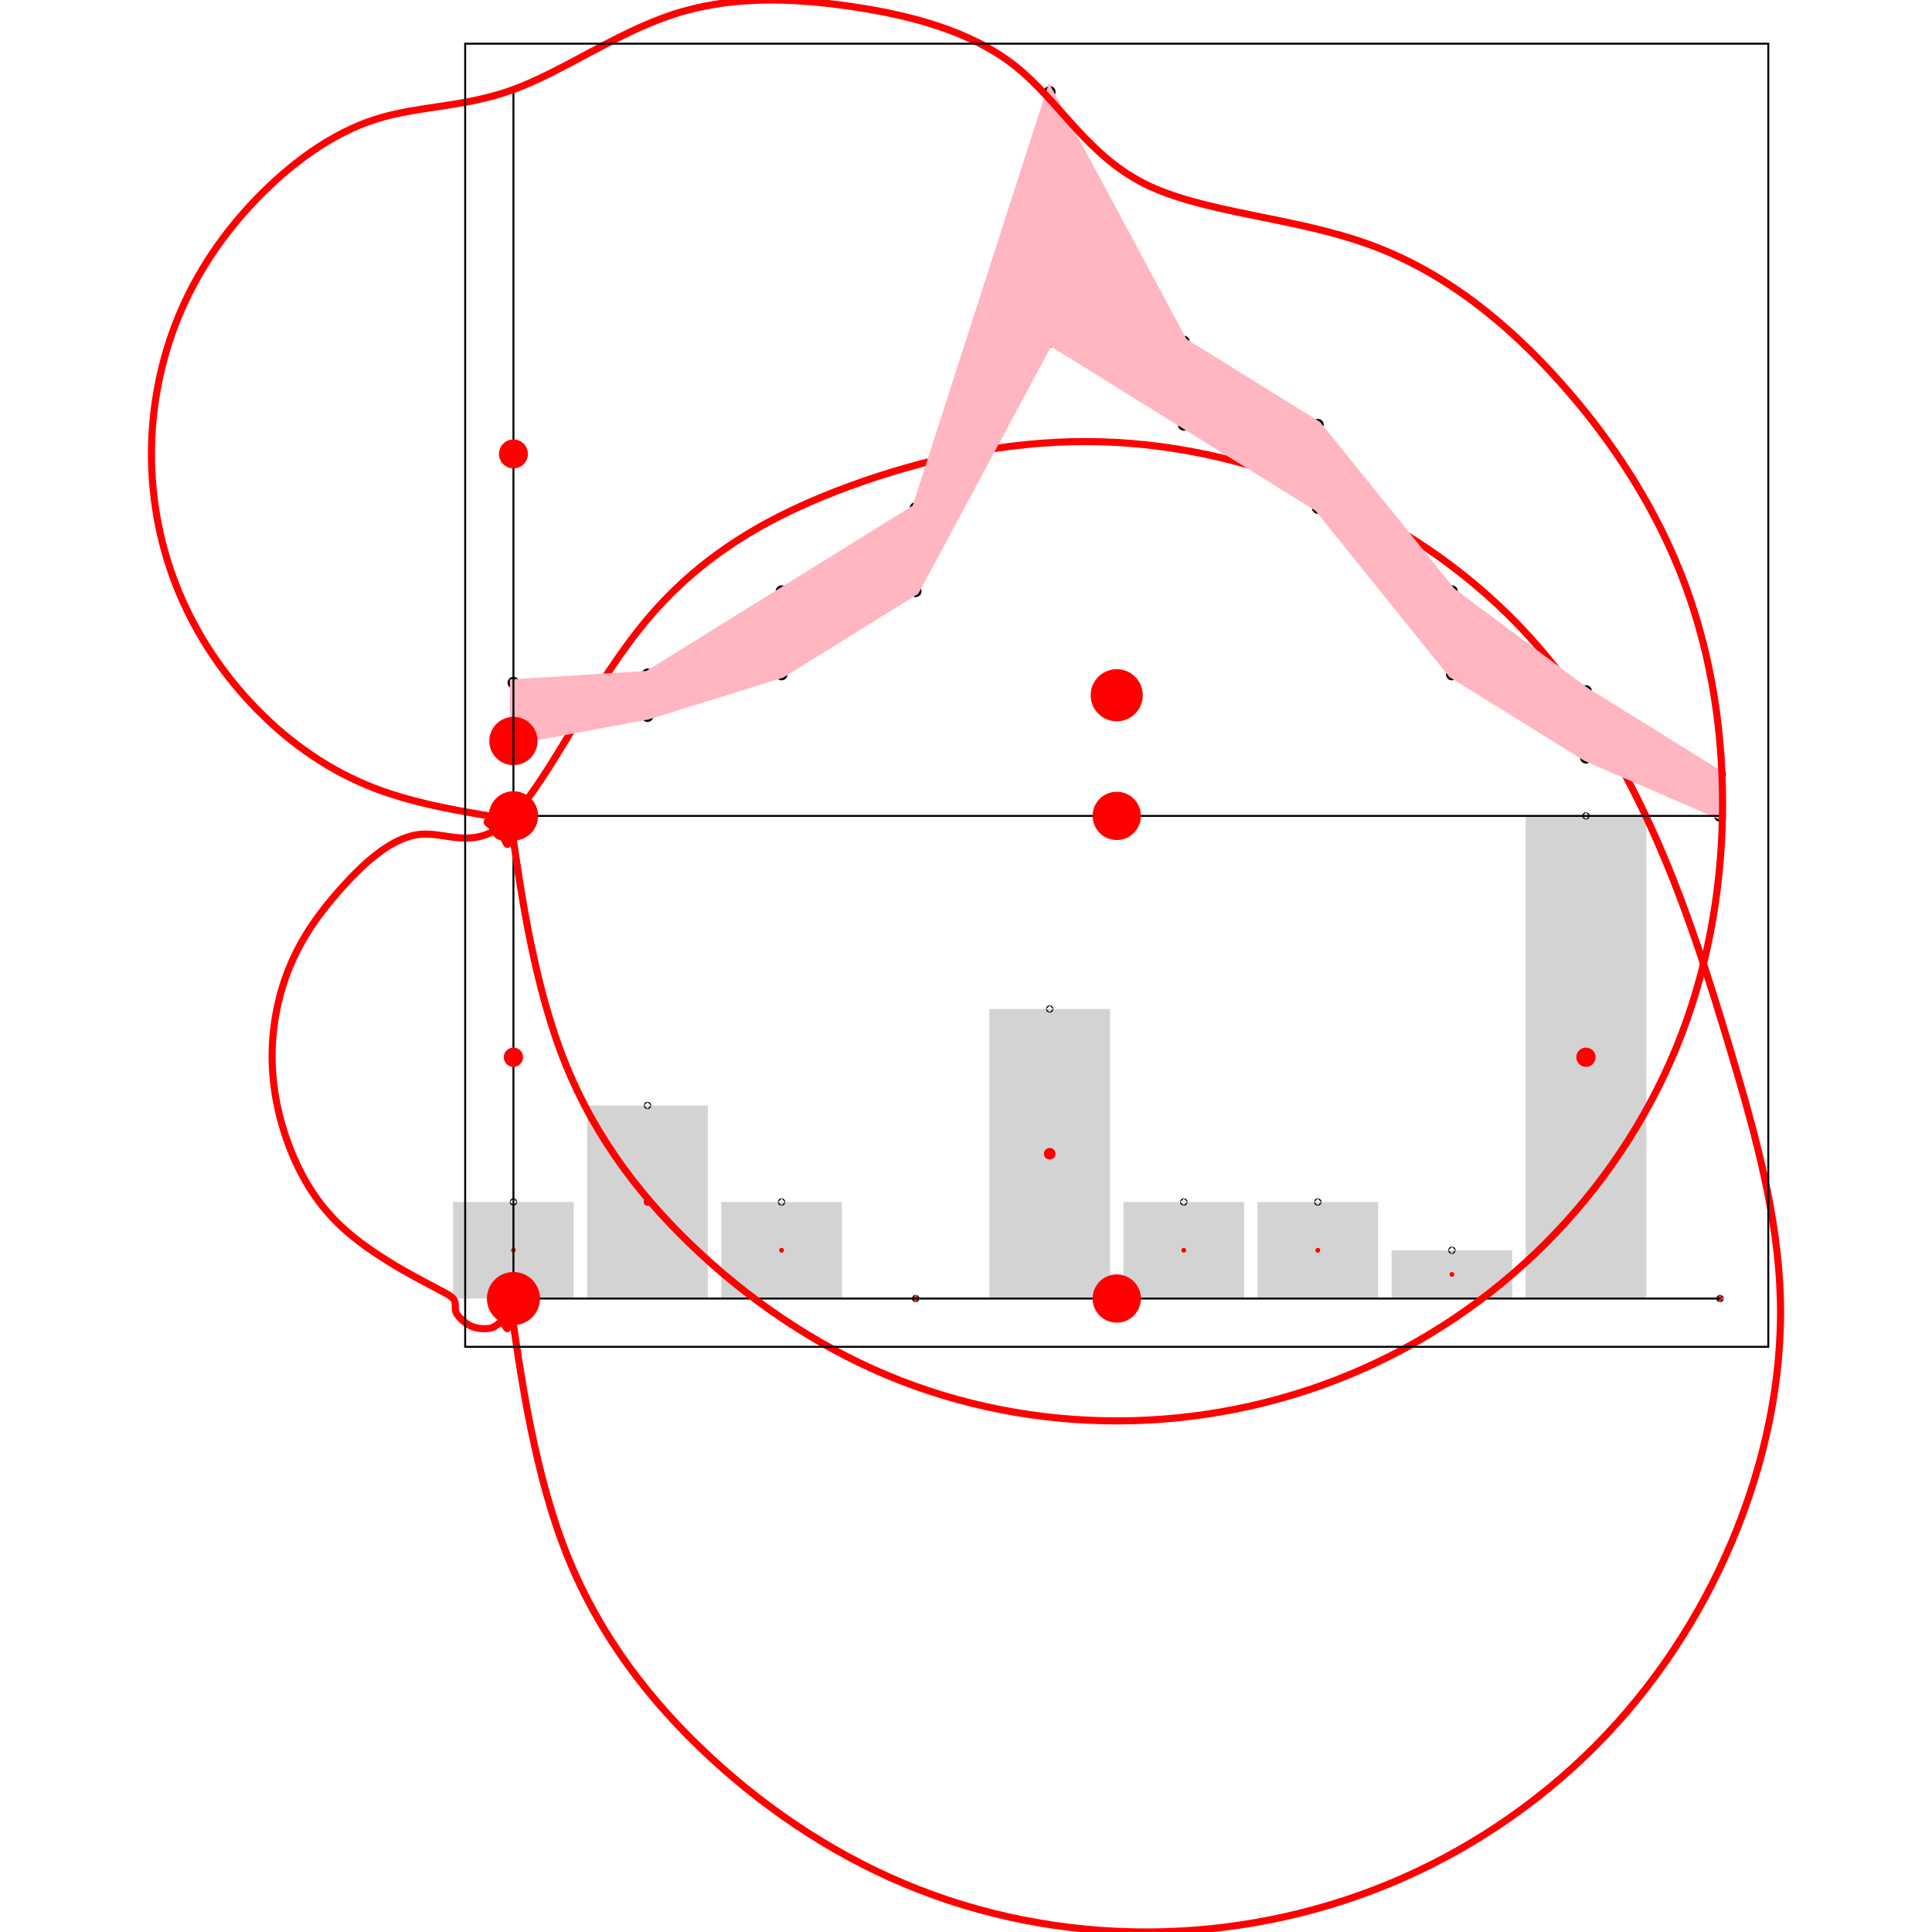 <?xml version="1.0" encoding="UTF-8"?>
<!DOCTYPE svg PUBLIC "-//W3C//DTD SVG 1.1//EN"
    "http://www.w3.org/Graphics/SVG/1.1/DTD/svg11.dtd">
<svg xmlns="http://www.w3.org/2000/svg" height="500" stroke-opacity="1" viewBox="0 0 500 500" font-size="1" width="500" xmlns:xlink="http://www.w3.org/1999/xlink" stroke="rgb(0,0,0)" version="1.1">
  <defs>
  </defs>
  <defs>
  </defs>
  <g stroke-linejoin="miter" stroke-opacity="1.0" fill-opacity="1.0" stroke="rgb(0,0,0)" stroke-width="0.0" fill="rgb(211,211,211)" stroke-linecap="butt" stroke-miterlimit="10.0">
    <path d="M 460.755,336.061 h -0 h -31.226 h -0 Z"/>
  </g>
  <defs>
  </defs>
  <g stroke-linejoin="miter" stroke-opacity="1.0" fill-opacity="1.0" stroke="rgb(0,0,0)" stroke-width="0.0" fill="rgb(255,0,0)" stroke-linecap="butt" stroke-miterlimit="10.0">
    <path d="M 445.766,336.061 c 0,-0.345 -0.28,-0.625 -0.625 -0.625c -0.345,-0 -0.625,0.28 -0.625 0.625c -0,0.345 0.28,0.625 0.625 0.625c 0.345,0 0.625,-0.28 0.625 -0.625Z"/>
  </g>
  <defs>
  </defs>
  <g stroke-linejoin="miter" stroke-opacity="1.0" fill-opacity="1.0" stroke="rgb(0,0,0)" stroke-width="0.0" fill="rgb(211,211,211)" stroke-linecap="butt" stroke-miterlimit="10.0">
    <path d="M 426.059,336.061 l -0,-124.906 h -31.226 l -0,124.906 Z"/>
  </g>
  <defs>
  </defs>
  <g stroke-linejoin="miter" stroke-opacity="1.0" fill-opacity="1.0" stroke="rgb(0,0,0)" stroke-width="0.0" fill="rgb(255,0,0)" stroke-linecap="butt" stroke-miterlimit="10.0">
    <path d="M 412.944,273.608 c 0,-1.38 -1.118,-2.498 -2.498 -2.498c -1.38,-0 -2.498,1.118 -2.498 2.498c -0,1.38 1.118,2.498 2.498 2.498c 1.38,0 2.498,-1.118 2.498 -2.498Z"/>
  </g>
  <defs>
  </defs>
  <g stroke-linejoin="miter" stroke-opacity="1.0" fill-opacity="1.0" stroke="rgb(0,0,0)" stroke-width="0.0" fill="rgb(211,211,211)" stroke-linecap="butt" stroke-miterlimit="10.0">
    <path d="M 391.363,336.061 l -0,-12.491 h -31.226 l -0,12.491 Z"/>
  </g>
  <defs>
  </defs>
  <g stroke-linejoin="miter" stroke-opacity="1.0" fill-opacity="1.0" stroke="rgb(0,0,0)" stroke-width="0.0" fill="rgb(255,0,0)" stroke-linecap="butt" stroke-miterlimit="10.0">
    <path d="M 376.374,329.816 c 0,-0.345 -0.28,-0.625 -0.625 -0.625c -0.345,-0 -0.625,0.28 -0.625 0.625c -0,0.345 0.28,0.625 0.625 0.625c 0.345,0 0.625,-0.28 0.625 -0.625Z"/>
  </g>
  <defs>
  </defs>
  <g stroke-linejoin="miter" stroke-opacity="1.0" fill-opacity="1.0" stroke="rgb(0,0,0)" stroke-width="0.0" fill="rgb(211,211,211)" stroke-linecap="butt" stroke-miterlimit="10.0">
    <path d="M 356.667,336.061 l -0,-24.981 h -31.226 l -0,24.981 Z"/>
  </g>
  <defs>
  </defs>
  <g stroke-linejoin="miter" stroke-opacity="1.0" fill-opacity="1.0" stroke="rgb(0,0,0)" stroke-width="0.0" fill="rgb(255,0,0)" stroke-linecap="butt" stroke-miterlimit="10.0">
    <path d="M 341.678,323.57 c 0,-0.345 -0.28,-0.625 -0.625 -0.625c -0.345,-0 -0.625,0.28 -0.625 0.625c -0,0.345 0.28,0.625 0.625 0.625c 0.345,0 0.625,-0.28 0.625 -0.625Z"/>
  </g>
  <defs>
  </defs>
  <g stroke-linejoin="miter" stroke-opacity="1.0" fill-opacity="1.0" stroke="rgb(0,0,0)" stroke-width="0.0" fill="rgb(211,211,211)" stroke-linecap="butt" stroke-miterlimit="10.0">
    <path d="M 321.971,336.061 l -0,-24.981 h -31.226 l -0,24.981 Z"/>
  </g>
  <defs>
  </defs>
  <g stroke-linejoin="miter" stroke-opacity="1.0" fill-opacity="1.0" stroke="rgb(0,0,0)" stroke-width="0.0" fill="rgb(255,0,0)" stroke-linecap="butt" stroke-miterlimit="10.0">
    <path d="M 306.982,323.57 c 0,-0.345 -0.28,-0.625 -0.625 -0.625c -0.345,-0 -0.625,0.28 -0.625 0.625c -0,0.345 0.28,0.625 0.625 0.625c 0.345,0 0.625,-0.28 0.625 -0.625Z"/>
  </g>
  <defs>
  </defs>
  <g stroke-linejoin="miter" stroke-opacity="1.0" fill-opacity="1.0" stroke="rgb(0,0,0)" stroke-width="0.0" fill="rgb(211,211,211)" stroke-linecap="butt" stroke-miterlimit="10.0">
    <path d="M 287.274,336.061 l -0,-74.943 h -31.226 l -0,74.943 Z"/>
  </g>
  <defs>
  </defs>
  <g stroke-linejoin="miter" stroke-opacity="1.0" fill-opacity="1.0" stroke="rgb(0,0,0)" stroke-width="0.0" fill="rgb(255,0,0)" stroke-linecap="butt" stroke-miterlimit="10.0">
    <path d="M 273.16,298.589 c 0,-0.828 -0.671,-1.499 -1.499 -1.499c -0.828,-0 -1.499,0.671 -1.499 1.499c -0,0.828 0.671,1.499 1.499 1.499c 0.828,0 1.499,-0.671 1.499 -1.499Z"/>
  </g>
  <defs>
  </defs>
  <g stroke-linejoin="miter" stroke-opacity="1.0" fill-opacity="1.0" stroke="rgb(0,0,0)" stroke-width="0.0" fill="rgb(211,211,211)" stroke-linecap="butt" stroke-miterlimit="10.0">
    <path d="M 252.578,336.061 h -0 h -31.226 h -0 Z"/>
  </g>
  <defs>
  </defs>
  <g stroke-linejoin="miter" stroke-opacity="1.0" fill-opacity="1.0" stroke="rgb(0,0,0)" stroke-width="0.0" fill="rgb(255,0,0)" stroke-linecap="butt" stroke-miterlimit="10.0">
    <path d="M 237.59,336.061 c 0,-0.345 -0.28,-0.625 -0.625 -0.625c -0.345,-0 -0.625,0.28 -0.625 0.625c -0,0.345 0.28,0.625 0.625 0.625c 0.345,0 0.625,-0.28 0.625 -0.625Z"/>
  </g>
  <defs>
  </defs>
  <g stroke-linejoin="miter" stroke-opacity="1.0" fill-opacity="1.0" stroke="rgb(0,0,0)" stroke-width="0.0" fill="rgb(211,211,211)" stroke-linecap="butt" stroke-miterlimit="10.0">
    <path d="M 217.882,336.061 l -0,-24.981 h -31.226 l -0,24.981 Z"/>
  </g>
  <defs>
  </defs>
  <g stroke-linejoin="miter" stroke-opacity="1.0" fill-opacity="1.0" stroke="rgb(0,0,0)" stroke-width="0.0" fill="rgb(255,0,0)" stroke-linecap="butt" stroke-miterlimit="10.0">
    <path d="M 202.894,323.57 c 0,-0.345 -0.28,-0.625 -0.625 -0.625c -0.345,-0 -0.625,0.28 -0.625 0.625c -0,0.345 0.28,0.625 0.625 0.625c 0.345,0 0.625,-0.28 0.625 -0.625Z"/>
  </g>
  <defs>
  </defs>
  <g stroke-linejoin="miter" stroke-opacity="1.0" fill-opacity="1.0" stroke="rgb(0,0,0)" stroke-width="0.0" fill="rgb(211,211,211)" stroke-linecap="butt" stroke-miterlimit="10.0">
    <path d="M 183.186,336.061 l -0,-49.962 h -31.226 l -0,49.962 Z"/>
  </g>
  <defs>
  </defs>
  <g stroke-linejoin="miter" stroke-opacity="1.0" fill-opacity="1.0" stroke="rgb(0,0,0)" stroke-width="0.0" fill="rgb(255,0,0)" stroke-linecap="butt" stroke-miterlimit="10.0">
    <path d="M 168.572,311.08 c 0,-0.552 -0.447,-0.999 -0.999 -0.999c -0.552,-0 -0.999,0.447 -0.999 0.999c -0,0.552 0.447,0.999 0.999 0.999c 0.552,0 0.999,-0.447 0.999 -0.999Z"/>
  </g>
  <defs>
  </defs>
  <g stroke-linejoin="miter" stroke-opacity="1.0" fill-opacity="1.0" stroke="rgb(0,0,0)" stroke-width="0.0" fill="rgb(211,211,211)" stroke-linecap="butt" stroke-miterlimit="10.0">
    <path d="M 148.49,336.061 l -0,-24.981 h -31.226 l -0,24.981 Z"/>
  </g>
  <defs>
  </defs>
  <g stroke-linejoin="miter" stroke-opacity="1.0" fill-opacity="1.0" stroke="rgb(0,0,0)" stroke-width="0.0" fill="rgb(255,0,0)" stroke-linecap="butt" stroke-miterlimit="10.0">
    <path d="M 133.502,323.57 c 0,-0.345 -0.28,-0.625 -0.625 -0.625c -0.345,-0 -0.625,0.28 -0.625 0.625c -0,0.345 0.28,0.625 0.625 0.625c 0.345,0 0.625,-0.28 0.625 -0.625Z"/>
  </g>
  <defs>
  </defs>
  <g stroke-linejoin="miter" stroke-opacity="1.0" fill-opacity="1.0" stroke="rgb(0,0,0)" stroke-width="1.837" fill="rgb(0,0,255)" stroke-linecap="butt" stroke-miterlimit="10.0">
    <path d="M 445.185,336.061 c 0,-0.024 -0.02,-0.044 -0.044 -0.044c -0.024,-0 -0.044,0.02 -0.044 0.044c -0,0.024 0.02,0.044 0.044 0.044c 0.024,0 0.044,-0.02 0.044 -0.044Z"/>
  </g>
  <defs>
  </defs>
  <g stroke-linejoin="miter" stroke-opacity="1.0" fill-opacity="1.0" stroke="rgb(0,0,0)" stroke-width="0.0" fill="rgb(255,0,0)" stroke-linecap="butt" stroke-miterlimit="10.0">
    <path d="M 445.143,336.061 c 0,-0.001 -0.001,-0.002 -0.002 -0.002c -0.001,-0 -0.002,0.001 -0.002 0.002c -0,0.001 0.001,0.002 0.002 0.002c 0.001,0 0.002,-0.001 0.002 -0.002Z"/>
  </g>
  <defs>
  </defs>
  <g stroke-linejoin="miter" stroke-opacity="1.0" fill-opacity="1.0" stroke="rgb(0,0,0)" stroke-width="1.837" fill="rgb(0,0,255)" stroke-linecap="butt" stroke-miterlimit="10.0">
    <path d="M 410.489,211.155 c 0,-0.024 -0.02,-0.044 -0.044 -0.044c -0.024,-0 -0.044,0.02 -0.044 0.044c -0,0.024 0.02,0.044 0.044 0.044c 0.024,0 0.044,-0.02 0.044 -0.044Z"/>
  </g>
  <defs>
  </defs>
  <g stroke-linejoin="miter" stroke-opacity="1.0" fill-opacity="1.0" stroke="rgb(0,0,0)" stroke-width="0.0" fill="rgb(255,0,0)" stroke-linecap="butt" stroke-miterlimit="10.0">
    <path d="M 410.447,211.155 c 0,-0.001 -0.001,-0.002 -0.002 -0.002c -0.001,-0 -0.002,0.001 -0.002 0.002c -0,0.001 0.001,0.002 0.002 0.002c 0.001,0 0.002,-0.001 0.002 -0.002Z"/>
  </g>
  <defs>
  </defs>
  <g stroke-linejoin="miter" stroke-opacity="1.0" fill-opacity="1.0" stroke="rgb(0,0,0)" stroke-width="1.837" fill="rgb(0,0,255)" stroke-linecap="butt" stroke-miterlimit="10.0">
    <path d="M 375.793,323.57 c 0,-0.024 -0.02,-0.044 -0.044 -0.044c -0.024,-0 -0.044,0.02 -0.044 0.044c -0,0.024 0.02,0.044 0.044 0.044c 0.024,0 0.044,-0.02 0.044 -0.044Z"/>
  </g>
  <defs>
  </defs>
  <g stroke-linejoin="miter" stroke-opacity="1.0" fill-opacity="1.0" stroke="rgb(0,0,0)" stroke-width="0.0" fill="rgb(255,0,0)" stroke-linecap="butt" stroke-miterlimit="10.0">
    <path d="M 375.751,323.57 c 0,-0.001 -0.001,-0.002 -0.002 -0.002c -0.001,-0 -0.002,0.001 -0.002 0.002c -0,0.001 0.001,0.002 0.002 0.002c 0.001,0 0.002,-0.001 0.002 -0.002Z"/>
  </g>
  <defs>
  </defs>
  <g stroke-linejoin="miter" stroke-opacity="1.0" fill-opacity="1.0" stroke="rgb(0,0,0)" stroke-width="1.837" fill="rgb(0,0,255)" stroke-linecap="butt" stroke-miterlimit="10.0">
    <path d="M 341.097,311.08 c 0,-0.024 -0.02,-0.044 -0.044 -0.044c -0.024,-0 -0.044,0.02 -0.044 0.044c -0,0.024 0.02,0.044 0.044 0.044c 0.024,0 0.044,-0.02 0.044 -0.044Z"/>
  </g>
  <defs>
  </defs>
  <g stroke-linejoin="miter" stroke-opacity="1.0" fill-opacity="1.0" stroke="rgb(0,0,0)" stroke-width="0.0" fill="rgb(255,0,0)" stroke-linecap="butt" stroke-miterlimit="10.0">
    <path d="M 341.055,311.08 c 0,-0.001 -0.001,-0.002 -0.002 -0.002c -0.001,-0 -0.002,0.001 -0.002 0.002c -0,0.001 0.001,0.002 0.002 0.002c 0.001,0 0.002,-0.001 0.002 -0.002Z"/>
  </g>
  <defs>
  </defs>
  <g stroke-linejoin="miter" stroke-opacity="1.0" fill-opacity="1.0" stroke="rgb(0,0,0)" stroke-width="1.837" fill="rgb(0,0,255)" stroke-linecap="butt" stroke-miterlimit="10.0">
    <path d="M 306.401,311.08 c 0,-0.024 -0.02,-0.044 -0.044 -0.044c -0.024,-0 -0.044,0.02 -0.044 0.044c -0,0.024 0.02,0.044 0.044 0.044c 0.024,0 0.044,-0.02 0.044 -0.044Z"/>
  </g>
  <defs>
  </defs>
  <g stroke-linejoin="miter" stroke-opacity="1.0" fill-opacity="1.0" stroke="rgb(0,0,0)" stroke-width="0.0" fill="rgb(255,0,0)" stroke-linecap="butt" stroke-miterlimit="10.0">
    <path d="M 306.359,311.08 c 0,-0.001 -0.001,-0.002 -0.002 -0.002c -0.001,-0 -0.002,0.001 -0.002 0.002c -0,0.001 0.001,0.002 0.002 0.002c 0.001,0 0.002,-0.001 0.002 -0.002Z"/>
  </g>
  <defs>
  </defs>
  <g stroke-linejoin="miter" stroke-opacity="1.0" fill-opacity="1.0" stroke="rgb(0,0,0)" stroke-width="1.837" fill="rgb(0,0,255)" stroke-linecap="butt" stroke-miterlimit="10.0">
    <path d="M 271.705,261.118 c 0,-0.024 -0.02,-0.044 -0.044 -0.044c -0.024,-0 -0.044,0.02 -0.044 0.044c -0,0.024 0.02,0.044 0.044 0.044c 0.024,0 0.044,-0.02 0.044 -0.044Z"/>
  </g>
  <defs>
  </defs>
  <g stroke-linejoin="miter" stroke-opacity="1.0" fill-opacity="1.0" stroke="rgb(0,0,0)" stroke-width="0.0" fill="rgb(255,0,0)" stroke-linecap="butt" stroke-miterlimit="10.0">
    <path d="M 271.663,261.118 c 0,-0.001 -0.001,-0.002 -0.002 -0.002c -0.001,-0 -0.002,0.001 -0.002 0.002c -0,0.001 0.001,0.002 0.002 0.002c 0.001,0 0.002,-0.001 0.002 -0.002Z"/>
  </g>
  <defs>
  </defs>
  <g stroke-linejoin="miter" stroke-opacity="1.0" fill-opacity="1.0" stroke="rgb(0,0,0)" stroke-width="1.837" fill="rgb(0,0,255)" stroke-linecap="butt" stroke-miterlimit="10.0">
    <path d="M 237.009,336.061 c 0,-0.024 -0.02,-0.044 -0.044 -0.044c -0.024,-0 -0.044,0.02 -0.044 0.044c -0,0.024 0.02,0.044 0.044 0.044c 0.024,0 0.044,-0.02 0.044 -0.044Z"/>
  </g>
  <defs>
  </defs>
  <g stroke-linejoin="miter" stroke-opacity="1.0" fill-opacity="1.0" stroke="rgb(0,0,0)" stroke-width="0.0" fill="rgb(255,0,0)" stroke-linecap="butt" stroke-miterlimit="10.0">
    <path d="M 236.967,336.061 c 0,-0.001 -0.001,-0.002 -0.002 -0.002c -0.001,-0 -0.002,0.001 -0.002 0.002c -0,0.001 0.001,0.002 0.002 0.002c 0.001,0 0.002,-0.001 0.002 -0.002Z"/>
  </g>
  <defs>
  </defs>
  <g stroke-linejoin="miter" stroke-opacity="1.0" fill-opacity="1.0" stroke="rgb(0,0,0)" stroke-width="1.837" fill="rgb(0,0,255)" stroke-linecap="butt" stroke-miterlimit="10.0">
    <path d="M 202.313,311.08 c 0,-0.024 -0.02,-0.044 -0.044 -0.044c -0.024,-0 -0.044,0.02 -0.044 0.044c -0,0.024 0.02,0.044 0.044 0.044c 0.024,0 0.044,-0.02 0.044 -0.044Z"/>
  </g>
  <defs>
  </defs>
  <g stroke-linejoin="miter" stroke-opacity="1.0" fill-opacity="1.0" stroke="rgb(0,0,0)" stroke-width="0.0" fill="rgb(255,0,0)" stroke-linecap="butt" stroke-miterlimit="10.0">
    <path d="M 202.271,311.08 c 0,-0.001 -0.001,-0.002 -0.002 -0.002c -0.001,-0 -0.002,0.001 -0.002 0.002c -0,0.001 0.001,0.002 0.002 0.002c 0.001,0 0.002,-0.001 0.002 -0.002Z"/>
  </g>
  <defs>
  </defs>
  <g stroke-linejoin="miter" stroke-opacity="1.0" fill-opacity="1.0" stroke="rgb(0,0,0)" stroke-width="1.837" fill="rgb(0,0,255)" stroke-linecap="butt" stroke-miterlimit="10.0">
    <path d="M 167.617,286.099 c 0,-0.024 -0.02,-0.044 -0.044 -0.044c -0.024,-0 -0.044,0.02 -0.044 0.044c -0,0.024 0.02,0.044 0.044 0.044c 0.024,0 0.044,-0.02 0.044 -0.044Z"/>
  </g>
  <defs>
  </defs>
  <g stroke-linejoin="miter" stroke-opacity="1.0" fill-opacity="1.0" stroke="rgb(0,0,0)" stroke-width="0.0" fill="rgb(255,0,0)" stroke-linecap="butt" stroke-miterlimit="10.0">
    <path d="M 167.575,286.099 c 0,-0.001 -0.001,-0.002 -0.002 -0.002c -0.001,-0 -0.002,0.001 -0.002 0.002c -0,0.001 0.001,0.002 0.002 0.002c 0.001,0 0.002,-0.001 0.002 -0.002Z"/>
  </g>
  <defs>
  </defs>
  <g stroke-linejoin="miter" stroke-opacity="1.0" fill-opacity="1.0" stroke="rgb(0,0,0)" stroke-width="1.837" fill="rgb(0,0,255)" stroke-linecap="butt" stroke-miterlimit="10.0">
    <path d="M 132.921,311.08 c 0,-0.024 -0.02,-0.044 -0.044 -0.044c -0.024,-0 -0.044,0.02 -0.044 0.044c -0,0.024 0.02,0.044 0.044 0.044c 0.024,0 0.044,-0.02 0.044 -0.044Z"/>
  </g>
  <defs>
  </defs>
  <g stroke-linejoin="miter" stroke-opacity="1.0" fill-opacity="1.0" stroke="rgb(0,0,0)" stroke-width="0.0" fill="rgb(255,0,0)" stroke-linecap="butt" stroke-miterlimit="10.0">
    <path d="M 132.879,311.08 c 0,-0.001 -0.001,-0.002 -0.002 -0.002c -0.001,-0 -0.002,0.001 -0.002 0.002c -0,0.001 0.001,0.002 0.002 0.002c 0.001,0 0.002,-0.001 0.002 -0.002Z"/>
  </g>
  <defs>
  </defs>
  <g stroke-linejoin="miter" stroke-opacity="1.0" fill-opacity="0.0" stroke="rgb(0,0,0)" stroke-width="0.5" fill="rgb(0,0,0)" stroke-linecap="butt" stroke-miterlimit="10.0">
    <path d="M 132.877,211.155 v 124.906 "/>
  </g>
  <defs>
  </defs>
  <g stroke-linejoin="miter" stroke-opacity="1.0" fill-opacity="1.0" stroke="rgb(0,0,0)" stroke-width="0.0" fill="rgb(255,0,0)" stroke-linecap="butt" stroke-miterlimit="10.0">
    <path d="M 135.375,273.608 c 0,-1.38 -1.118,-2.498 -2.498 -2.498c -1.38,-0 -2.498,1.118 -2.498 2.498c -0,1.38 1.118,2.498 2.498 2.498c 1.38,0 2.498,-1.118 2.498 -2.498Z"/>
  </g>
  <defs>
  </defs>
  <g stroke-linejoin="miter" stroke-opacity="1.0" fill-opacity="0.0" stroke="rgb(0,0,0)" stroke-width="0.5" fill="rgb(0,0,0)" stroke-linecap="butt" stroke-miterlimit="10.0">
    <path d="M 132.877,336.061 h 312.264 "/>
  </g>
  <defs>
  </defs>
  <g stroke-linejoin="miter" stroke-opacity="1.0" fill-opacity="1.0" stroke="rgb(0,0,0)" stroke-width="0.0" fill="rgb(255,0,0)" stroke-linecap="butt" stroke-miterlimit="10.0">
    <path d="M 295.255,336.061 c 0,-3.449 -2.796,-6.245 -6.245 -6.245c -3.449,-0 -6.245,2.796 -6.245 6.245c -0,3.449 2.796,6.245 6.245 6.245c 3.449,0 6.245,-2.796 6.245 -6.245Z"/>
  </g>
  <defs>
  </defs>
  <g stroke-linejoin="miter" stroke-opacity="1.0" fill-opacity="1.0" stroke="rgb(0,0,0)" stroke-width="0.0" fill="rgb(255,0,0)" stroke-linecap="butt" stroke-miterlimit="10.0">
    <path d="M 139.747,336.061 c 0,-3.794 -3.076,-6.87 -6.87 -6.87c -3.794,-0 -6.87,3.076 -6.87 6.87c -0,3.794 3.076,6.87 6.87 6.87c 3.794,0 6.87,-3.076 6.87 -6.87Z"/>
  </g>
  <defs>
  </defs>
  <g stroke-linejoin="miter" stroke-opacity="1.0" fill-opacity="0.0" stroke="rgb(255,0,0)" stroke-width="1.837" fill="rgb(0,0,0)" stroke-linecap="butt" stroke-miterlimit="10.0">
    <path d="M 460.755,336.061 c -0.576,-21.296 -6.417,-42.314 -12.479 -62.737c -6.062,-20.423 -12.346,-40.251 -20.991 -59.211c -8.646,-18.96 -19.653,-37.053 -34.019 -52.038c -14.366,-14.985 -32.09,-26.863 -51.344 -35.058c -19.253,-8.195 -40.036,-12.708 -60.852 -12.741c -20.816,-0.033 -41.666,4.413 -61.096 11.516c -19.43,7.103 -37.44,16.864 -52.038 34.019c -14.598,17.156 -25.782,41.707 -35.058 51.3c -9.276,9.593 -16.642,4.229 -23.9 4.798c -7.257,0.569 -14.405,7.072 -20.261 13.538c -5.856,6.466 -10.42,12.895 -13.538 20.261c -3.118,7.367 -4.791,15.671 -4.754 23.9c 0.037,8.228 1.784,16.38 4.754 23.9c 2.97,7.52 7.164,14.407 13.538 20.261c 6.374,5.854 14.929,10.674 20.261 13.538c 5.332,2.864 7.44,3.773 8.287 4.754c 0.846,0.981 0.43,2.033 0.594 2.987c 0.164,0.954 0.908,1.811 1.692 2.533c 0.784,0.722 1.609,1.31 2.533 1.692c 0.923,0.382 1.944,0.559 2.987 0.594c 1.043,0.035 2.108,-0.072 2.987 -0.594c 0.88,-0.522 1.574,-1.46 2.189 -0.864c 0.616,0.597 1.152,2.727 1.289 0.391c 0.137,-2.337 -0.126,-9.141 1.341 0.131c 1.466,9.272 4.661,34.619 12.479 55.867c 7.818,21.247 20.26,38.395 35.538 53.186c 15.277,14.791 33.39,27.224 53.186 35.538c 19.796,8.313 41.275,12.506 62.737 12.479c 21.461,-0.027 42.904,-4.272 62.737 -12.479c 19.832,-8.207 38.054,-20.375 53.186 -35.538c 15.131,-15.163 27.172,-33.32 35.538 -53.186c 8.365,-19.866 13.055,-41.441 12.479 -62.737Z"/>
  </g>
  <defs>
  </defs>
  <g stroke-linejoin="miter" stroke-opacity="1.0" fill-opacity="1.0" stroke="rgb(0,0,0)" stroke-width="1.837" fill="rgb(0,0,255)" stroke-linecap="butt" stroke-miterlimit="10.0">
    <path d="M 445.766,200.388 c 0,-0.345 -0.28,-0.625 -0.625 -0.625c -0.345,-0 -0.625,0.28 -0.625 0.625c -0,0.345 0.28,0.625 0.625 0.625c 0.345,0 0.625,-0.28 0.625 -0.625Z"/>
  </g>
  <defs>
  </defs>
  <g stroke-linejoin="miter" stroke-opacity="1.0" fill-opacity="1.0" stroke="rgb(0,0,0)" stroke-width="0.0" fill="rgb(255,0,0)" stroke-linecap="butt" stroke-miterlimit="10.0">
    <path d="M 445.166,200.388 c 0,-0.014 -0.011,-0.025 -0.025 -0.025c -0.014,-0 -0.025,0.011 -0.025 0.025c -0,0.014 0.011,0.025 0.025 0.025c 0.014,0 0.025,-0.011 0.025 -0.025Z"/>
  </g>
  <defs>
  </defs>
  <g stroke-linejoin="miter" stroke-opacity="1.0" fill-opacity="1.0" stroke="rgb(0,0,0)" stroke-width="1.837" fill="rgb(0,0,255)" stroke-linecap="butt" stroke-miterlimit="10.0">
    <path d="M 411.07,178.852 c 0,-0.345 -0.28,-0.625 -0.625 -0.625c -0.345,-0 -0.625,0.28 -0.625 0.625c -0,0.345 0.28,0.625 0.625 0.625c 0.345,0 0.625,-0.28 0.625 -0.625Z"/>
  </g>
  <defs>
  </defs>
  <g stroke-linejoin="miter" stroke-opacity="1.0" fill-opacity="1.0" stroke="rgb(0,0,0)" stroke-width="0.0" fill="rgb(255,0,0)" stroke-linecap="butt" stroke-miterlimit="10.0">
    <path d="M 410.47,178.852 c 0,-0.014 -0.011,-0.025 -0.025 -0.025c -0.014,-0 -0.025,0.011 -0.025 0.025c -0,0.014 0.011,0.025 0.025 0.025c 0.014,0 0.025,-0.011 0.025 -0.025Z"/>
  </g>
  <defs>
  </defs>
  <g stroke-linejoin="miter" stroke-opacity="1.0" fill-opacity="1.0" stroke="rgb(0,0,0)" stroke-width="1.837" fill="rgb(0,0,255)" stroke-linecap="butt" stroke-miterlimit="10.0">
    <path d="M 376.374,153.01 c 0,-0.345 -0.28,-0.625 -0.625 -0.625c -0.345,-0 -0.625,0.28 -0.625 0.625c -0,0.345 0.28,0.625 0.625 0.625c 0.345,0 0.625,-0.28 0.625 -0.625Z"/>
  </g>
  <defs>
  </defs>
  <g stroke-linejoin="miter" stroke-opacity="1.0" fill-opacity="1.0" stroke="rgb(0,0,0)" stroke-width="0.0" fill="rgb(255,0,0)" stroke-linecap="butt" stroke-miterlimit="10.0">
    <path d="M 375.774,153.01 c 0,-0.014 -0.011,-0.025 -0.025 -0.025c -0.014,-0 -0.025,0.011 -0.025 0.025c -0,0.014 0.011,0.025 0.025 0.025c 0.014,0 0.025,-0.011 0.025 -0.025Z"/>
  </g>
  <defs>
  </defs>
  <g stroke-linejoin="miter" stroke-opacity="1.0" fill-opacity="1.0" stroke="rgb(0,0,0)" stroke-width="1.837" fill="rgb(0,0,255)" stroke-linecap="butt" stroke-miterlimit="10.0">
    <path d="M 341.678,109.939 c 0,-0.345 -0.28,-0.625 -0.625 -0.625c -0.345,-0 -0.625,0.28 -0.625 0.625c -0,0.345 0.28,0.625 0.625 0.625c 0.345,0 0.625,-0.28 0.625 -0.625Z"/>
  </g>
  <defs>
  </defs>
  <g stroke-linejoin="miter" stroke-opacity="1.0" fill-opacity="1.0" stroke="rgb(0,0,0)" stroke-width="0.0" fill="rgb(255,0,0)" stroke-linecap="butt" stroke-miterlimit="10.0">
    <path d="M 341.078,109.939 c 0,-0.014 -0.011,-0.025 -0.025 -0.025c -0.014,-0 -0.025,0.011 -0.025 0.025c -0,0.014 0.011,0.025 0.025 0.025c 0.014,0 0.025,-0.011 0.025 -0.025Z"/>
  </g>
  <defs>
  </defs>
  <g stroke-linejoin="miter" stroke-opacity="1.0" fill-opacity="1.0" stroke="rgb(0,0,0)" stroke-width="1.837" fill="rgb(0,0,255)" stroke-linecap="butt" stroke-miterlimit="10.0">
    <path d="M 306.982,88.403 c 0,-0.345 -0.28,-0.625 -0.625 -0.625c -0.345,-0 -0.625,0.28 -0.625 0.625c -0,0.345 0.28,0.625 0.625 0.625c 0.345,0 0.625,-0.28 0.625 -0.625Z"/>
  </g>
  <defs>
  </defs>
  <g stroke-linejoin="miter" stroke-opacity="1.0" fill-opacity="1.0" stroke="rgb(0,0,0)" stroke-width="0.0" fill="rgb(255,0,0)" stroke-linecap="butt" stroke-miterlimit="10.0">
    <path d="M 306.382,88.403 c 0,-0.014 -0.011,-0.025 -0.025 -0.025c -0.014,-0 -0.025,0.011 -0.025 0.025c -0,0.014 0.011,0.025 0.025 0.025c 0.014,0 0.025,-0.011 0.025 -0.025Z"/>
  </g>
  <defs>
  </defs>
  <g stroke-linejoin="miter" stroke-opacity="1.0" fill-opacity="1.0" stroke="rgb(0,0,0)" stroke-width="1.837" fill="rgb(0,0,255)" stroke-linecap="butt" stroke-miterlimit="10.0">
    <path d="M 272.286,23.797 c 0,-0.345 -0.28,-0.625 -0.625 -0.625c -0.345,-0 -0.625,0.28 -0.625 0.625c -0,0.345 0.28,0.625 0.625 0.625c 0.345,0 0.625,-0.28 0.625 -0.625Z"/>
  </g>
  <defs>
  </defs>
  <g stroke-linejoin="miter" stroke-opacity="1.0" fill-opacity="1.0" stroke="rgb(0,0,0)" stroke-width="0.0" fill="rgb(255,0,0)" stroke-linecap="butt" stroke-miterlimit="10.0">
    <path d="M 271.686,23.797 c 0,-0.014 -0.011,-0.025 -0.025 -0.025c -0.014,-0 -0.025,0.011 -0.025 0.025c -0,0.014 0.011,0.025 0.025 0.025c 0.014,0 0.025,-0.011 0.025 -0.025Z"/>
  </g>
  <defs>
  </defs>
  <g stroke-linejoin="miter" stroke-opacity="1.0" fill-opacity="1.0" stroke="rgb(0,0,0)" stroke-width="1.837" fill="rgb(0,0,255)" stroke-linecap="butt" stroke-miterlimit="10.0">
    <path d="M 237.59,131.474 c 0,-0.345 -0.28,-0.625 -0.625 -0.625c -0.345,-0 -0.625,0.28 -0.625 0.625c -0,0.345 0.28,0.625 0.625 0.625c 0.345,0 0.625,-0.28 0.625 -0.625Z"/>
  </g>
  <defs>
  </defs>
  <g stroke-linejoin="miter" stroke-opacity="1.0" fill-opacity="1.0" stroke="rgb(0,0,0)" stroke-width="0.0" fill="rgb(255,0,0)" stroke-linecap="butt" stroke-miterlimit="10.0">
    <path d="M 236.99,131.474 c 0,-0.014 -0.011,-0.025 -0.025 -0.025c -0.014,-0 -0.025,0.011 -0.025 0.025c -0,0.014 0.011,0.025 0.025 0.025c 0.014,0 0.025,-0.011 0.025 -0.025Z"/>
  </g>
  <defs>
  </defs>
  <g stroke-linejoin="miter" stroke-opacity="1.0" fill-opacity="1.0" stroke="rgb(0,0,0)" stroke-width="1.837" fill="rgb(0,0,255)" stroke-linecap="butt" stroke-miterlimit="10.0">
    <path d="M 202.894,153.01 c 0,-0.345 -0.28,-0.625 -0.625 -0.625c -0.345,-0 -0.625,0.28 -0.625 0.625c -0,0.345 0.28,0.625 0.625 0.625c 0.345,0 0.625,-0.28 0.625 -0.625Z"/>
  </g>
  <defs>
  </defs>
  <g stroke-linejoin="miter" stroke-opacity="1.0" fill-opacity="1.0" stroke="rgb(0,0,0)" stroke-width="0.0" fill="rgb(255,0,0)" stroke-linecap="butt" stroke-miterlimit="10.0">
    <path d="M 202.294,153.01 c 0,-0.014 -0.011,-0.025 -0.025 -0.025c -0.014,-0 -0.025,0.011 -0.025 0.025c -0,0.014 0.011,0.025 0.025 0.025c 0.014,0 0.025,-0.011 0.025 -0.025Z"/>
  </g>
  <defs>
  </defs>
  <g stroke-linejoin="miter" stroke-opacity="1.0" fill-opacity="1.0" stroke="rgb(0,0,0)" stroke-width="1.837" fill="rgb(0,0,255)" stroke-linecap="butt" stroke-miterlimit="10.0">
    <path d="M 168.198,174.545 c 0,-0.345 -0.28,-0.625 -0.625 -0.625c -0.345,-0 -0.625,0.28 -0.625 0.625c -0,0.345 0.28,0.625 0.625 0.625c 0.345,0 0.625,-0.28 0.625 -0.625Z"/>
  </g>
  <defs>
  </defs>
  <g stroke-linejoin="miter" stroke-opacity="1.0" fill-opacity="1.0" stroke="rgb(0,0,0)" stroke-width="0.0" fill="rgb(255,0,0)" stroke-linecap="butt" stroke-miterlimit="10.0">
    <path d="M 167.598,174.545 c 0,-0.014 -0.011,-0.025 -0.025 -0.025c -0.014,-0 -0.025,0.011 -0.025 0.025c -0,0.014 0.011,0.025 0.025 0.025c 0.014,0 0.025,-0.011 0.025 -0.025Z"/>
  </g>
  <defs>
  </defs>
  <g stroke-linejoin="miter" stroke-opacity="1.0" fill-opacity="1.0" stroke="rgb(0,0,0)" stroke-width="1.837" fill="rgb(0,0,255)" stroke-linecap="butt" stroke-miterlimit="10.0">
    <path d="M 133.502,176.699 c 0,-0.345 -0.28,-0.625 -0.625 -0.625c -0.345,-0 -0.625,0.28 -0.625 0.625c -0,0.345 0.28,0.625 0.625 0.625c 0.345,0 0.625,-0.28 0.625 -0.625Z"/>
  </g>
  <defs>
  </defs>
  <g stroke-linejoin="miter" stroke-opacity="1.0" fill-opacity="1.0" stroke="rgb(0,0,0)" stroke-width="0.0" fill="rgb(255,0,0)" stroke-linecap="butt" stroke-miterlimit="10.0">
    <path d="M 132.902,176.699 c 0,-0.014 -0.011,-0.025 -0.025 -0.025c -0.014,-0 -0.025,0.011 -0.025 0.025c -0,0.014 0.011,0.025 0.025 0.025c 0.014,0 0.025,-0.011 0.025 -0.025Z"/>
  </g>
  <defs>
  </defs>
  <g stroke-linejoin="miter" stroke-opacity="1.0" fill-opacity="1.0" stroke="rgb(0,0,0)" stroke-width="1.837" fill="rgb(0,0,255)" stroke-linecap="butt" stroke-miterlimit="10.0">
    <path d="M 445.766,211.155 c 0,-0.345 -0.28,-0.625 -0.625 -0.625c -0.345,-0 -0.625,0.28 -0.625 0.625c -0,0.345 0.28,0.625 0.625 0.625c 0.345,0 0.625,-0.28 0.625 -0.625Z"/>
  </g>
  <defs>
  </defs>
  <g stroke-linejoin="miter" stroke-opacity="1.0" fill-opacity="1.0" stroke="rgb(0,0,0)" stroke-width="0.0" fill="rgb(255,0,0)" stroke-linecap="butt" stroke-miterlimit="10.0">
    <path d="M 445.166,211.155 c 0,-0.014 -0.011,-0.025 -0.025 -0.025c -0.014,-0 -0.025,0.011 -0.025 0.025c -0,0.014 0.011,0.025 0.025 0.025c 0.014,0 0.025,-0.011 0.025 -0.025Z"/>
  </g>
  <defs>
  </defs>
  <g stroke-linejoin="miter" stroke-opacity="1.0" fill-opacity="1.0" stroke="rgb(0,0,0)" stroke-width="1.837" fill="rgb(0,0,255)" stroke-linecap="butt" stroke-miterlimit="10.0">
    <path d="M 411.07,196.081 c 0,-0.345 -0.28,-0.625 -0.625 -0.625c -0.345,-0 -0.625,0.28 -0.625 0.625c -0,0.345 0.28,0.625 0.625 0.625c 0.345,0 0.625,-0.28 0.625 -0.625Z"/>
  </g>
  <defs>
  </defs>
  <g stroke-linejoin="miter" stroke-opacity="1.0" fill-opacity="1.0" stroke="rgb(0,0,0)" stroke-width="0.0" fill="rgb(255,0,0)" stroke-linecap="butt" stroke-miterlimit="10.0">
    <path d="M 410.47,196.081 c 0,-0.014 -0.011,-0.025 -0.025 -0.025c -0.014,-0 -0.025,0.011 -0.025 0.025c -0,0.014 0.011,0.025 0.025 0.025c 0.014,0 0.025,-0.011 0.025 -0.025Z"/>
  </g>
  <defs>
  </defs>
  <g stroke-linejoin="miter" stroke-opacity="1.0" fill-opacity="1.0" stroke="rgb(0,0,0)" stroke-width="1.837" fill="rgb(0,0,255)" stroke-linecap="butt" stroke-miterlimit="10.0">
    <path d="M 376.374,174.545 c 0,-0.345 -0.28,-0.625 -0.625 -0.625c -0.345,-0 -0.625,0.28 -0.625 0.625c -0,0.345 0.28,0.625 0.625 0.625c 0.345,0 0.625,-0.28 0.625 -0.625Z"/>
  </g>
  <defs>
  </defs>
  <g stroke-linejoin="miter" stroke-opacity="1.0" fill-opacity="1.0" stroke="rgb(0,0,0)" stroke-width="0.0" fill="rgb(255,0,0)" stroke-linecap="butt" stroke-miterlimit="10.0">
    <path d="M 375.774,174.545 c 0,-0.014 -0.011,-0.025 -0.025 -0.025c -0.014,-0 -0.025,0.011 -0.025 0.025c -0,0.014 0.011,0.025 0.025 0.025c 0.014,0 0.025,-0.011 0.025 -0.025Z"/>
  </g>
  <defs>
  </defs>
  <g stroke-linejoin="miter" stroke-opacity="1.0" fill-opacity="1.0" stroke="rgb(0,0,0)" stroke-width="1.837" fill="rgb(0,0,255)" stroke-linecap="butt" stroke-miterlimit="10.0">
    <path d="M 341.678,131.474 c 0,-0.345 -0.28,-0.625 -0.625 -0.625c -0.345,-0 -0.625,0.28 -0.625 0.625c -0,0.345 0.28,0.625 0.625 0.625c 0.345,0 0.625,-0.28 0.625 -0.625Z"/>
  </g>
  <defs>
  </defs>
  <g stroke-linejoin="miter" stroke-opacity="1.0" fill-opacity="1.0" stroke="rgb(0,0,0)" stroke-width="0.0" fill="rgb(255,0,0)" stroke-linecap="butt" stroke-miterlimit="10.0">
    <path d="M 341.078,131.474 c 0,-0.014 -0.011,-0.025 -0.025 -0.025c -0.014,-0 -0.025,0.011 -0.025 0.025c -0,0.014 0.011,0.025 0.025 0.025c 0.014,0 0.025,-0.011 0.025 -0.025Z"/>
  </g>
  <defs>
  </defs>
  <g stroke-linejoin="miter" stroke-opacity="1.0" fill-opacity="1.0" stroke="rgb(0,0,0)" stroke-width="1.837" fill="rgb(0,0,255)" stroke-linecap="butt" stroke-miterlimit="10.0">
    <path d="M 306.982,109.939 c 0,-0.345 -0.28,-0.625 -0.625 -0.625c -0.345,-0 -0.625,0.28 -0.625 0.625c -0,0.345 0.28,0.625 0.625 0.625c 0.345,0 0.625,-0.28 0.625 -0.625Z"/>
  </g>
  <defs>
  </defs>
  <g stroke-linejoin="miter" stroke-opacity="1.0" fill-opacity="1.0" stroke="rgb(0,0,0)" stroke-width="0.0" fill="rgb(255,0,0)" stroke-linecap="butt" stroke-miterlimit="10.0">
    <path d="M 306.382,109.939 c 0,-0.014 -0.011,-0.025 -0.025 -0.025c -0.014,-0 -0.025,0.011 -0.025 0.025c -0,0.014 0.011,0.025 0.025 0.025c 0.014,0 0.025,-0.011 0.025 -0.025Z"/>
  </g>
  <defs>
  </defs>
  <g stroke-linejoin="miter" stroke-opacity="1.0" fill-opacity="1.0" stroke="rgb(0,0,0)" stroke-width="1.837" fill="rgb(0,0,255)" stroke-linecap="butt" stroke-miterlimit="10.0">
    <path d="M 272.286,88.403 c 0,-0.345 -0.28,-0.625 -0.625 -0.625c -0.345,-0 -0.625,0.28 -0.625 0.625c -0,0.345 0.28,0.625 0.625 0.625c 0.345,0 0.625,-0.28 0.625 -0.625Z"/>
  </g>
  <defs>
  </defs>
  <g stroke-linejoin="miter" stroke-opacity="1.0" fill-opacity="1.0" stroke="rgb(0,0,0)" stroke-width="0.0" fill="rgb(255,0,0)" stroke-linecap="butt" stroke-miterlimit="10.0">
    <path d="M 271.686,88.403 c 0,-0.014 -0.011,-0.025 -0.025 -0.025c -0.014,-0 -0.025,0.011 -0.025 0.025c -0,0.014 0.011,0.025 0.025 0.025c 0.014,0 0.025,-0.011 0.025 -0.025Z"/>
  </g>
  <defs>
  </defs>
  <g stroke-linejoin="miter" stroke-opacity="1.0" fill-opacity="1.0" stroke="rgb(0,0,0)" stroke-width="1.837" fill="rgb(0,0,255)" stroke-linecap="butt" stroke-miterlimit="10.0">
    <path d="M 237.59,153.01 c 0,-0.345 -0.28,-0.625 -0.625 -0.625c -0.345,-0 -0.625,0.28 -0.625 0.625c -0,0.345 0.28,0.625 0.625 0.625c 0.345,0 0.625,-0.28 0.625 -0.625Z"/>
  </g>
  <defs>
  </defs>
  <g stroke-linejoin="miter" stroke-opacity="1.0" fill-opacity="1.0" stroke="rgb(0,0,0)" stroke-width="0.0" fill="rgb(255,0,0)" stroke-linecap="butt" stroke-miterlimit="10.0">
    <path d="M 236.99,153.01 c 0,-0.014 -0.011,-0.025 -0.025 -0.025c -0.014,-0 -0.025,0.011 -0.025 0.025c -0,0.014 0.011,0.025 0.025 0.025c 0.014,0 0.025,-0.011 0.025 -0.025Z"/>
  </g>
  <defs>
  </defs>
  <g stroke-linejoin="miter" stroke-opacity="1.0" fill-opacity="1.0" stroke="rgb(0,0,0)" stroke-width="1.837" fill="rgb(0,0,255)" stroke-linecap="butt" stroke-miterlimit="10.0">
    <path d="M 202.894,174.545 c 0,-0.345 -0.28,-0.625 -0.625 -0.625c -0.345,-0 -0.625,0.28 -0.625 0.625c -0,0.345 0.28,0.625 0.625 0.625c 0.345,0 0.625,-0.28 0.625 -0.625Z"/>
  </g>
  <defs>
  </defs>
  <g stroke-linejoin="miter" stroke-opacity="1.0" fill-opacity="1.0" stroke="rgb(0,0,0)" stroke-width="0.0" fill="rgb(255,0,0)" stroke-linecap="butt" stroke-miterlimit="10.0">
    <path d="M 202.294,174.545 c 0,-0.014 -0.011,-0.025 -0.025 -0.025c -0.014,-0 -0.025,0.011 -0.025 0.025c -0,0.014 0.011,0.025 0.025 0.025c 0.014,0 0.025,-0.011 0.025 -0.025Z"/>
  </g>
  <defs>
  </defs>
  <g stroke-linejoin="miter" stroke-opacity="1.0" fill-opacity="1.0" stroke="rgb(0,0,0)" stroke-width="1.837" fill="rgb(0,0,255)" stroke-linecap="butt" stroke-miterlimit="10.0">
    <path d="M 168.198,185.313 c 0,-0.345 -0.28,-0.625 -0.625 -0.625c -0.345,-0 -0.625,0.28 -0.625 0.625c -0,0.345 0.28,0.625 0.625 0.625c 0.345,0 0.625,-0.28 0.625 -0.625Z"/>
  </g>
  <defs>
  </defs>
  <g stroke-linejoin="miter" stroke-opacity="1.0" fill-opacity="1.0" stroke="rgb(0,0,0)" stroke-width="0.0" fill="rgb(255,0,0)" stroke-linecap="butt" stroke-miterlimit="10.0">
    <path d="M 167.598,185.313 c 0,-0.014 -0.011,-0.025 -0.025 -0.025c -0.014,-0 -0.025,0.011 -0.025 0.025c -0,0.014 0.011,0.025 0.025 0.025c 0.014,0 0.025,-0.011 0.025 -0.025Z"/>
  </g>
  <defs>
  </defs>
  <g stroke-linejoin="miter" stroke-opacity="1.0" fill-opacity="1.0" stroke="rgb(0,0,0)" stroke-width="1.837" fill="rgb(0,0,255)" stroke-linecap="butt" stroke-miterlimit="10.0">
    <path d="M 133.502,191.773 c 0,-0.345 -0.28,-0.625 -0.625 -0.625c -0.345,-0 -0.625,0.28 -0.625 0.625c -0,0.345 0.28,0.625 0.625 0.625c 0.345,0 0.625,-0.28 0.625 -0.625Z"/>
  </g>
  <defs>
  </defs>
  <g stroke-linejoin="miter" stroke-opacity="1.0" fill-opacity="1.0" stroke="rgb(0,0,0)" stroke-width="0.0" fill="rgb(255,0,0)" stroke-linecap="butt" stroke-miterlimit="10.0">
    <path d="M 132.902,191.773 c 0,-0.014 -0.011,-0.025 -0.025 -0.025c -0.014,-0 -0.025,0.011 -0.025 0.025c -0,0.014 0.011,0.025 0.025 0.025c 0.014,0 0.025,-0.011 0.025 -0.025Z"/>
  </g>
  <defs>
  </defs>
  <g stroke-linejoin="miter" stroke-opacity="1.0" fill-opacity="1.0" stroke="rgb(255,182,193)" stroke-width="1.837" fill="rgb(255,182,193)" stroke-linecap="butt" stroke-miterlimit="10.0">
    <path d="M 132.877,191.773 l 34.696,-6.461 l 34.696,-10.768 l 34.696,-21.535 l 34.696,-64.606 l 34.696,21.535 l 34.696,21.535 l 34.696,43.071 l 34.696,21.535 l 34.696,15.075 v -10.768 l -34.696,-21.535 l -34.696,-25.843 l -34.696,-43.071 l -34.696,-21.535 l -34.696,-64.606 l -34.696,107.677 l -34.696,21.535 l -34.696,21.535 l -34.696,2.154 Z"/>
  </g>
  <defs>
  </defs>
  <g stroke-linejoin="miter" stroke-opacity="1.0" fill-opacity="1.0" stroke="rgb(0,0,0)" stroke-width="0.0" fill="rgb(255,0,0)" stroke-linecap="butt" stroke-miterlimit="10.0">
    <path d="M 139.122,191.773 c 0,-3.449 -2.796,-6.245 -6.245 -6.245c -3.449,-0 -6.245,2.796 -6.245 6.245c -0,3.449 2.796,6.245 6.245 6.245c 3.449,0 6.245,-2.796 6.245 -6.245Z"/>
  </g>
  <defs>
  </defs>
  <g stroke-linejoin="miter" stroke-opacity="1.0" fill-opacity="0.0" stroke="rgb(0,0,0)" stroke-width="0.5" fill="rgb(0,0,0)" stroke-linecap="butt" stroke-miterlimit="10.0">
    <path d="M 132.877,23.797 v 187.359 "/>
  </g>
  <defs>
  </defs>
  <g stroke-linejoin="miter" stroke-opacity="1.0" fill-opacity="1.0" stroke="rgb(0,0,0)" stroke-width="0.0" fill="rgb(255,0,0)" stroke-linecap="butt" stroke-miterlimit="10.0">
    <path d="M 136.624,117.476 c 0,-2.07 -1.678,-3.747 -3.747 -3.747c -2.07,-0 -3.747,1.678 -3.747 3.747c -0,2.07 1.678,3.747 3.747 3.747c 2.07,0 3.747,-1.678 3.747 -3.747Z"/>
  </g>
  <defs>
  </defs>
  <g stroke-linejoin="miter" stroke-opacity="1.0" fill-opacity="0.0" stroke="rgb(0,0,0)" stroke-width="0.5" fill="rgb(0,0,0)" stroke-linecap="butt" stroke-miterlimit="10.0">
    <path d="M 132.877,211.155 h 312.264 "/>
  </g>
  <defs>
  </defs>
  <g stroke-linejoin="miter" stroke-opacity="1.0" fill-opacity="1.0" stroke="rgb(0,0,0)" stroke-width="0.0" fill="rgb(255,0,0)" stroke-linecap="butt" stroke-miterlimit="10.0">
    <path d="M 295.255,211.155 c 0,-3.449 -2.796,-6.245 -6.245 -6.245c -3.449,-0 -6.245,2.796 -6.245 6.245c -0,3.449 2.796,6.245 6.245 6.245c 3.449,0 6.245,-2.796 6.245 -6.245Z"/>
  </g>
  <defs>
  </defs>
  <g stroke-linejoin="miter" stroke-opacity="1.0" fill-opacity="1.0" stroke="rgb(0,0,0)" stroke-width="0.0" fill="rgb(255,0,0)" stroke-linecap="butt" stroke-miterlimit="10.0">
    <path d="M 139.26,211.155 c 0,-3.525 -2.858,-6.383 -6.383 -6.383c -3.525,-0 -6.383,2.858 -6.383 6.383c -0,3.525 2.858,6.383 6.383 6.383c 3.525,0 6.383,-2.858 6.383 -6.383Z"/>
  </g>
  <defs>
  </defs>
  <g stroke-linejoin="miter" stroke-opacity="1.0" fill-opacity="0.0" stroke="rgb(255,0,0)" stroke-width="1.837" fill="rgb(0,0,0)" stroke-linecap="butt" stroke-miterlimit="10.0">
    <path d="M 445.766,211.155 c 0.372,-20.543 -2.681,-41.203 -9.836 -60.281c -7.155,-19.078 -18.413,-36.573 -32.134 -51.937c -13.721,-15.364 -29.904,-28.596 -49.544 -35.7c -19.64,-7.104 -42.735,-8.08 -57.862 -15.595c -15.127,-7.515 -22.285,-21.57 -33.781 -30.645c -11.496,-9.075 -27.33,-13.172 -42.928 -15.407c -15.597,-2.236 -30.958,-2.611 -45.551 2.17c -14.593,4.78 -28.42,14.716 -41.254 19.412c -12.834,4.697 -24.675,4.155 -35.849 7.755c -11.174,3.601 -21.68,11.345 -30.392 20.307c -8.711,8.963 -15.628,19.144 -20.307 30.392c -4.679,11.248 -7.122,23.563 -7.131 35.849c -0.009,12.287 2.417,24.545 7.131 35.849c 4.714,11.304 11.715,21.655 20.307 30.392c 8.592,8.737 18.773,15.86 30.392 20.307c 11.618,4.447 24.674,6.218 29.467 7.131c 4.793,0.913 1.325,0.969 0.121 1.245c -1.203,0.276 -0.142,0.773 0.363 1.198c 0.505,0.425 0.452,0.778 0.591 1.103c 0.139,0.325 0.469,0.622 0.794 0.967c 0.325,0.344 0.645,0.736 0.967 0.794c 0.322,0.058 0.645,-0.216 1.103 0.591c 0.459,0.807 1.052,2.696 1.198 0.363c 0.145,-2.333 -0.157,-8.89 1.245 0.121c 1.403,9.011 4.511,33.59 12.007 53.979c 7.495,20.39 19.377,36.59 33.962 50.617c 14.585,14.027 31.874,25.881 50.761 33.787c 18.887,7.906 39.371,11.866 59.844 11.807c 20.473,-0.059 40.934,-4.135 59.827 -11.979c 18.893,-7.845 36.218,-19.459 50.711 -33.953c 14.492,-14.494 26.152,-31.869 33.881 -50.77c 7.728,-18.901 11.525,-39.328 11.897 -59.871Z"/>
  </g>
  <defs>
  </defs>
  <g stroke-linejoin="miter" stroke-opacity="1.0" fill-opacity="0.0" stroke="rgb(0,0,0)" stroke-width="0.5" fill="rgb(0,0,0)" stroke-linecap="butt" stroke-miterlimit="10.0">
    <path d="M 457.632,348.552 l -0,-337.245 h -337.245 l -0,337.245 Z"/>
  </g>
  <defs>
  </defs>
  <g stroke-linejoin="miter" stroke-opacity="1.0" fill-opacity="1.0" stroke="rgb(0,0,0)" stroke-width="0.0" fill="rgb(255,0,0)" stroke-linecap="butt" stroke-miterlimit="10.0">
    <path d="M 295.754,179.929 c 0,-3.725 -3.02,-6.745 -6.745 -6.745c -3.725,-0 -6.745,3.02 -6.745 6.745c -0,3.725 3.02,6.745 6.745 6.745c 3.725,0 6.745,-3.02 6.745 -6.745Z"/>
  </g>
</svg>